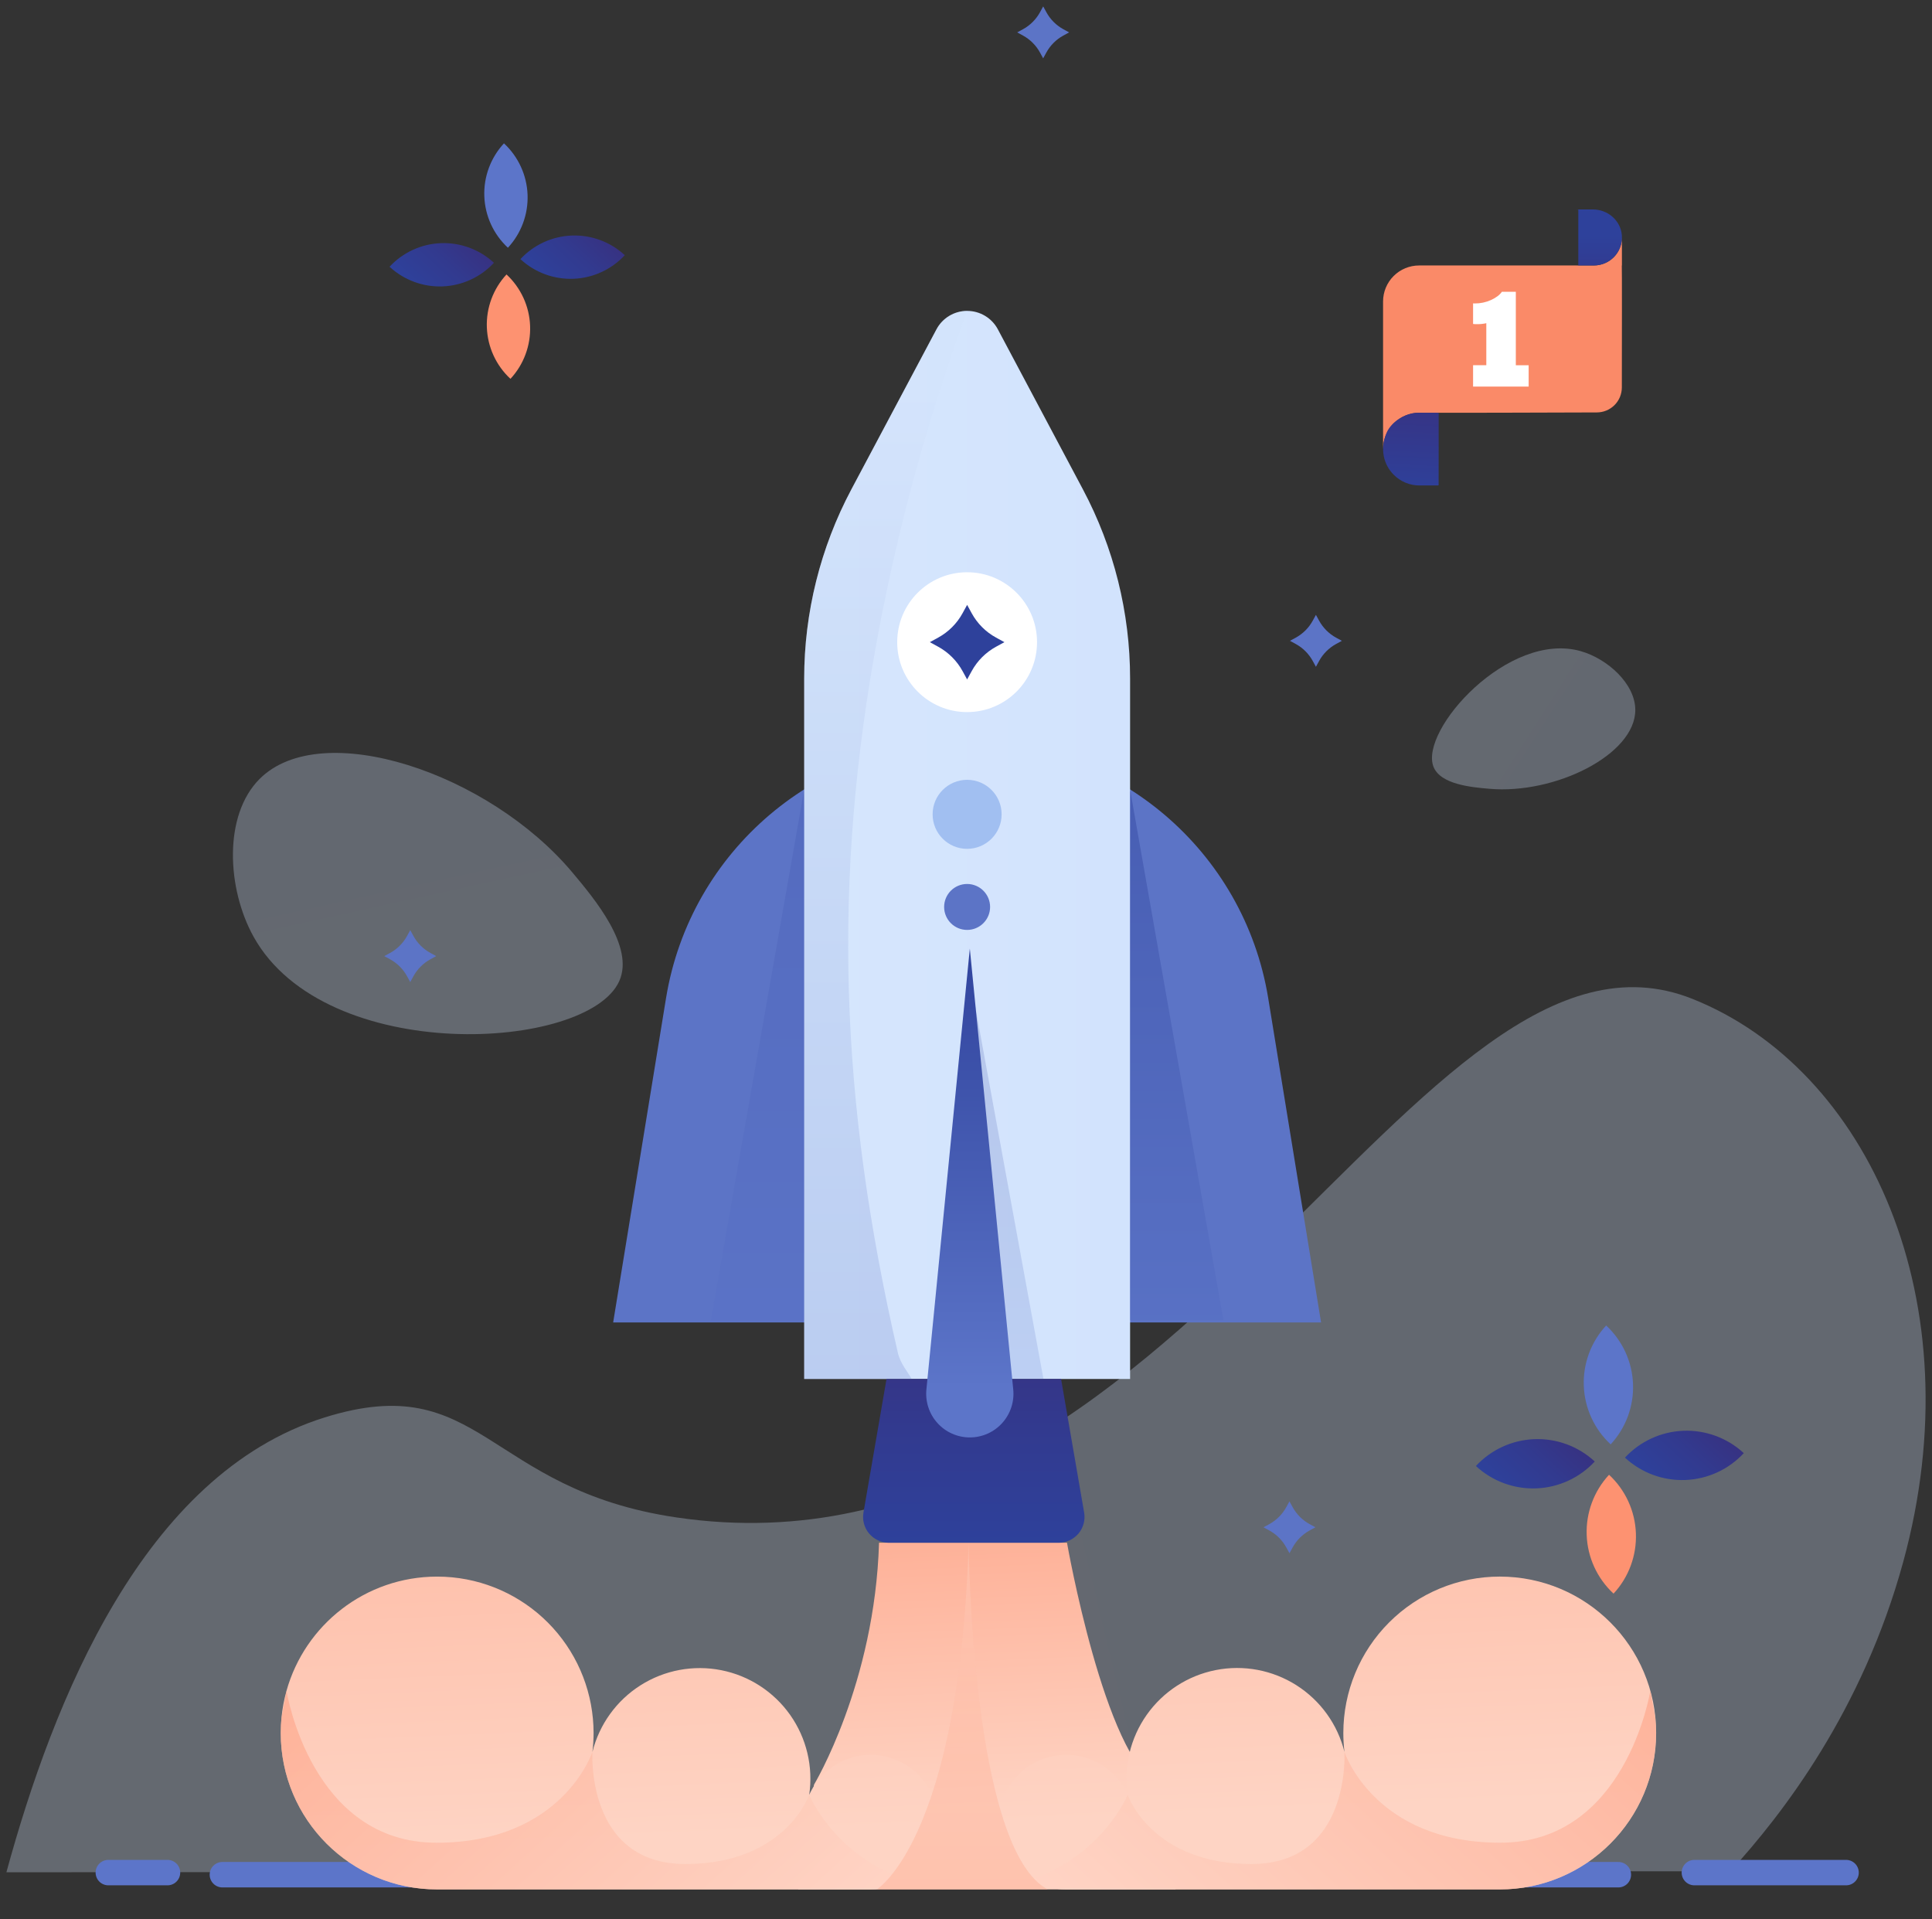 <svg width="151" height="150" viewBox="0 0 151 150" fill="none" xmlns="http://www.w3.org/2000/svg">
<rect x="0" y="0" width="151" height="150" fill="#333333" stroke="none"/>
<g clip-path="url(#clip0_297_334)">
<path opacity="0.3" d="M48.406 76.661C45.972 82.167 25.437 83.321 19.816 73.201C17.742 69.467 17.44 63.731 20.285 60.88C25.116 56.034 38.186 60.374 44.74 68.188C46.473 70.256 49.592 73.977 48.406 76.661Z" fill="url(#paint0_linear_297_334)"/>
<path opacity="0.3" d="M112.036 59.919C110.932 57.067 117.894 49.274 123.552 50.89C125.639 51.486 127.809 53.438 127.811 55.484C127.817 58.962 121.561 62.098 116.398 61.645C115.032 61.528 112.578 61.313 112.036 59.919Z" fill="url(#paint1_linear_297_334)"/>
<path opacity="0.3" d="M0.5 146.322C4.154 132.949 11.19 115.201 25.385 110.772C37.648 106.946 37.944 116.395 52.882 118.592C92.285 124.396 110.743 69.458 132.282 78.066C145.995 83.546 154.32 101.706 148.75 122.067C145.57 133.689 139.329 141.773 135.241 146.241L0.5 146.322Z" fill="url(#paint2_linear_297_334)"/>
<path d="M32.063 72.693L32.312 73.147C32.618 73.707 33.078 74.167 33.638 74.474L34.092 74.722L33.638 74.97C33.078 75.277 32.618 75.737 32.312 76.296L32.063 76.751L31.815 76.296C31.509 75.737 31.048 75.277 30.489 74.97L30.034 74.722L30.489 74.474C31.048 74.167 31.509 73.707 31.815 73.147L32.063 72.693Z" fill="#5C74C6"/>
<path d="M102.849 48.053L103.098 48.507C103.404 49.067 103.864 49.527 104.424 49.834L104.878 50.082L104.424 50.33C103.864 50.636 103.404 51.097 103.098 51.656L102.849 52.111L102.601 51.656C102.295 51.097 101.834 50.636 101.275 50.33L100.82 50.082L101.275 49.834C101.834 49.527 102.295 49.067 102.601 48.507L102.849 48.053Z" fill="#5C74C6"/>
<path d="M100.781 117.331L101.029 117.786C101.336 118.345 101.796 118.806 102.355 119.112L102.81 119.36L102.355 119.609C101.796 119.915 101.336 120.375 101.029 120.935L100.781 121.389L100.533 120.935C100.226 120.375 99.766 119.915 99.207 119.609L98.752 119.36L99.207 119.112C99.766 118.806 100.226 118.345 100.533 117.786L100.781 117.331Z" fill="#5C74C6"/>
<path d="M81.533 0.5L81.782 0.955C82.087 1.515 82.546 1.976 83.105 2.283L83.56 2.531L83.105 2.78C82.546 3.086 82.085 3.546 81.779 4.106L81.531 4.56L81.283 4.106C80.976 3.546 80.516 3.086 79.957 2.78L79.502 2.531L79.957 2.283C80.516 1.977 80.976 1.517 81.283 0.957L81.533 0.5Z" fill="#5C74C6"/>
<path d="M17.382 146.511H126.486" stroke="#5C75C9" stroke-width="1.989" stroke-miterlimit="10" stroke-linecap="round"/>
<path d="M132.429 146.347H144.283" stroke="#5C75C9" stroke-width="1.989" stroke-miterlimit="10" stroke-linecap="round"/>
<path d="M8.467 146.347H13.091" stroke="#5C75C9" stroke-width="1.989" stroke-miterlimit="10" stroke-linecap="round"/>
<path d="M126.766 20.744H126.755C126.773 20.744 126.765 27.012 126.759 30.28C126.758 30.797 126.553 31.292 126.188 31.658C125.822 32.024 125.327 32.23 124.811 32.232C121.355 32.248 114.509 32.259 114.509 32.259H110.937C110.565 32.259 110.195 32.332 109.851 32.475C109.506 32.617 109.193 32.826 108.929 33.09C108.665 33.353 108.456 33.666 108.313 34.011C108.17 34.355 108.097 34.725 108.097 35.098V23.559C108.098 22.812 108.395 22.097 108.923 21.57C109.451 21.043 110.167 20.747 110.913 20.747H124.577C125.157 20.747 125.712 20.516 126.122 20.106C126.532 19.696 126.763 19.14 126.763 18.561L126.766 20.744Z" fill="#FA8A68"/>
<path d="M112.443 34.863V32.301C112.443 32.29 112.439 32.279 112.431 32.271C112.422 32.263 112.412 32.258 112.4 32.258H110.812C109.881 32.258 108.77 32.937 108.39 33.786C107.817 35.069 108.141 36.319 108.933 37.107C109.196 37.371 109.508 37.581 109.853 37.724C110.197 37.867 110.567 37.941 110.939 37.94H112.397C112.409 37.94 112.42 37.935 112.428 37.927C112.436 37.919 112.44 37.908 112.44 37.897V37.347C112.44 36.493 112.443 35.663 112.443 34.863Z" fill="url(#paint3_linear_297_334)"/>
<path d="M126.761 18.409C126.781 18.708 126.74 19.008 126.639 19.29C126.539 19.572 126.381 19.831 126.177 20.05C125.972 20.269 125.725 20.443 125.45 20.563C125.175 20.682 124.879 20.744 124.579 20.744H123.147C123.14 20.744 123.355 20.739 123.355 20.733V16.381C123.355 16.374 123.14 16.369 123.147 16.369H124.501C125.666 16.369 126.684 17.246 126.761 18.409Z" fill="url(#paint4_linear_297_334)"/>
<path d="M119.476 30.214H115.132V28.543H116.166V25.26C115.912 25.315 115.653 25.34 115.393 25.333C115.306 25.334 115.218 25.329 115.132 25.317V23.709C115.174 23.713 115.217 23.715 115.262 23.715C115.7 23.719 116.132 23.628 116.531 23.448C116.928 23.267 117.212 23.053 117.382 22.804H118.473V28.544H119.476V30.214Z" fill="white"/>
<path d="M136.29 113.565C135.105 114.844 133.46 115.599 131.718 115.665C129.976 115.731 128.279 115.102 127.001 113.917C128.186 112.639 129.831 111.883 131.573 111.817C133.315 111.751 135.012 112.38 136.29 113.565Z" fill="url(#paint5_linear_297_334)"/>
<path d="M126.111 124.545C124.832 123.36 124.077 121.716 124.011 119.974C123.945 118.232 124.573 116.535 125.759 115.256C127.037 116.441 127.792 118.086 127.858 119.828C127.924 121.57 127.296 123.267 126.111 124.545Z" fill="#FD9271"/>
<path d="M125.885 112.88C125.251 112.293 124.74 111.587 124.38 110.803C124.02 110.018 123.817 109.17 123.785 108.308C123.752 107.445 123.89 106.585 124.19 105.775C124.49 104.966 124.946 104.223 125.533 103.59C126.166 104.177 126.677 104.883 127.038 105.667C127.398 106.452 127.6 107.299 127.633 108.162C127.665 109.025 127.528 109.885 127.228 110.695C126.928 111.504 126.471 112.247 125.885 112.88Z" fill="#5C75C9"/>
<path d="M124.642 114.219C123.456 115.498 121.812 116.253 120.07 116.319C118.328 116.385 116.631 115.757 115.352 114.571C116.538 113.293 118.182 112.538 119.924 112.472C121.666 112.406 123.363 113.034 124.642 114.219Z" fill="url(#paint6_linear_297_334)"/>
<path d="M48.832 19.944C47.791 21.066 46.346 21.729 44.816 21.787C43.286 21.845 41.796 21.292 40.674 20.251C41.715 19.129 43.159 18.465 44.689 18.408C46.219 18.35 47.709 18.902 48.832 19.944Z" fill="url(#paint7_linear_297_334)"/>
<path d="M39.896 29.607C38.773 28.567 38.109 27.122 38.051 25.592C37.993 24.062 38.546 22.572 39.587 21.449C40.709 22.49 41.373 23.934 41.431 25.464C41.489 26.994 40.937 28.485 39.896 29.607Z" fill="#FD9271"/>
<path d="M39.697 19.361C38.575 18.32 37.911 16.876 37.853 15.346C37.795 13.816 38.347 12.326 39.388 11.203C40.511 12.244 41.175 13.688 41.233 15.218C41.291 16.748 40.738 18.238 39.697 19.361Z" fill="#5C75C9"/>
<path d="M38.605 20.538C37.565 21.661 36.12 22.324 34.59 22.382C33.06 22.44 31.57 21.888 30.447 20.847C31.488 19.724 32.932 19.061 34.462 19.003C35.992 18.945 37.483 19.497 38.605 20.538Z" fill="url(#paint8_linear_297_334)"/>
<path d="M83.394 120.568C83.394 120.568 86.327 137.316 90.54 139.497L91.879 147.662H62.388L63.623 139.471C63.623 139.471 68.377 131.582 68.703 120.567L83.394 120.568Z" fill="url(#paint9_linear_297_334)"/>
<path d="M103.252 103.351H47.923L52.059 77.984C53.954 66.463 63.912 58.01 75.588 58.01C87.263 58.01 97.221 66.464 99.116 77.984L103.252 103.351Z" fill="#5C74C6"/>
<path d="M88.325 53.031V107.77H62.853V53.031C62.854 47.876 64.12 42.799 66.54 38.247L73.19 25.742C73.421 25.306 73.767 24.941 74.19 24.686C74.613 24.431 75.098 24.297 75.591 24.297C76.085 24.297 76.57 24.431 76.993 24.686C77.416 24.941 77.762 25.306 77.993 25.742L84.639 38.247C87.059 42.799 88.325 47.876 88.325 53.031Z" fill="url(#paint10_linear_297_334)"/>
<path d="M75.587 55.651C78.605 55.651 81.052 53.205 81.052 50.187C81.052 47.169 78.605 44.723 75.587 44.723C72.57 44.723 70.123 47.169 70.123 50.187C70.123 53.205 72.57 55.651 75.587 55.651Z" fill="white"/>
<path d="M75.588 47.272L75.945 47.925C76.384 48.729 77.045 49.39 77.849 49.829L78.502 50.186L77.849 50.543C77.045 50.983 76.384 51.644 75.945 52.448L75.588 53.1L75.231 52.448C74.791 51.644 74.13 50.983 73.326 50.543L72.674 50.186L73.326 49.829C74.13 49.39 74.791 48.729 75.231 47.925L75.588 47.272Z" fill="#2E419B"/>
<path opacity="0.17" d="M62.852 61.697L55.556 103.17H62.852V61.697Z" fill="url(#paint11_linear_297_334)"/>
<path opacity="0.43" d="M88.323 61.697L95.62 103.17H88.323V61.697Z" fill="url(#paint12_linear_297_334)"/>
<path d="M82.749 120.568H69.471C69.177 120.568 68.887 120.504 68.621 120.38C68.355 120.256 68.119 120.075 67.93 119.851C67.74 119.626 67.603 119.363 67.526 119.079C67.449 118.796 67.436 118.499 67.486 118.21L69.288 107.77H82.931L84.734 118.21C84.784 118.499 84.77 118.796 84.693 119.079C84.616 119.363 84.479 119.626 84.29 119.851C84.1 120.075 83.865 120.256 83.598 120.38C83.332 120.504 83.042 120.568 82.749 120.568Z" fill="url(#paint13_linear_297_334)"/>
<path d="M75.587 66.338C77.077 66.338 78.284 65.13 78.284 63.641C78.284 62.152 77.077 60.944 75.587 60.944C74.098 60.944 72.891 62.152 72.891 63.641C72.891 65.13 74.098 66.338 75.587 66.338Z" fill="#A1BFF1"/>
<path d="M75.587 72.675C76.579 72.675 77.383 71.871 77.383 70.88C77.383 69.888 76.579 69.084 75.587 69.084C74.595 69.084 73.791 69.888 73.791 70.88C73.791 71.871 74.595 72.675 75.587 72.675Z" fill="#5C74C6"/>
<path opacity="0.19" d="M81.554 107.77H78.354L75.799 76.355L81.554 107.77Z" fill="url(#paint14_linear_297_334)"/>
<path d="M75.799 74.133L72.407 108.57C72.357 109.046 72.408 109.526 72.556 109.981C72.703 110.436 72.945 110.854 73.265 111.209C73.585 111.565 73.975 111.849 74.412 112.043C74.849 112.237 75.321 112.338 75.799 112.338C76.277 112.338 76.75 112.237 77.186 112.043C77.623 111.848 78.014 111.564 78.333 111.209C78.653 110.854 78.894 110.435 79.042 109.981C79.19 109.526 79.24 109.046 79.19 108.57L75.799 74.133Z" fill="url(#paint15_linear_297_334)"/>
<path opacity="0.23" d="M70.171 105.708C70.372 106.581 70.933 107.185 71.252 107.77H62.853V53.031C62.854 47.875 64.12 42.799 66.54 38.247L73.19 25.742C73.419 25.304 73.765 24.937 74.189 24.683C74.614 24.428 75.1 24.295 75.594 24.299C72.571 32.514 70.24 40.967 68.628 49.57C65.026 68.811 65.624 85.963 70.171 105.708Z" fill="url(#paint16_linear_297_334)"/>
<path d="M129.44 135.437C129.44 142.19 123.965 147.663 117.214 147.663H83.327C82.38 147.663 81.451 147.407 80.637 146.923C79.824 146.438 79.156 145.743 78.705 144.911C78.254 144.078 78.036 143.139 78.074 142.193C78.112 141.247 78.404 140.329 78.921 139.535C79.437 138.741 80.159 138.102 81.008 137.684C81.858 137.267 82.805 137.086 83.749 137.162C84.693 137.237 85.599 137.566 86.371 138.114C87.144 138.662 87.754 139.408 88.137 140.274C87.811 138.077 88.342 135.838 89.621 134.022C90.901 132.206 92.83 130.953 95.009 130.521C97.188 130.089 99.45 130.513 101.325 131.704C103.2 132.895 104.545 134.762 105.08 136.918C105.02 136.426 104.991 135.932 104.991 135.437C104.991 132.195 106.279 129.086 108.571 126.794C110.863 124.501 113.972 123.213 117.214 123.213C123.965 123.213 129.44 128.684 129.44 135.437Z" fill="url(#paint17_linear_297_334)"/>
<path d="M73.314 142.404C73.315 143.137 73.162 143.863 72.864 144.533C72.452 145.465 71.778 146.257 70.925 146.812C70.071 147.368 69.075 147.663 68.056 147.662H34.167C27.418 147.662 21.942 142.189 21.942 135.436C21.942 135.031 21.963 134.632 22.001 134.238C22.069 133.529 22.2 132.827 22.393 132.141V132.136C23.834 126.99 28.56 123.214 34.166 123.214C34.568 123.214 34.965 123.232 35.356 123.272C38.378 123.569 41.181 124.979 43.221 127.228C45.261 129.477 46.391 132.404 46.393 135.44C46.391 135.934 46.361 136.428 46.303 136.919C46.84 134.765 48.185 132.9 50.06 131.71C51.934 130.52 54.195 130.097 56.373 130.529C58.551 130.96 60.479 132.213 61.759 134.027C63.038 135.842 63.571 138.079 63.245 140.276C63.734 139.173 64.586 138.272 65.66 137.723C66.734 137.174 67.963 137.011 69.143 137.261C70.322 137.51 71.381 138.157 72.14 139.094C72.899 140.03 73.314 141.2 73.314 142.405V142.404Z" fill="url(#paint18_linear_297_334)"/>
<path opacity="0.64" d="M70.811 146.886C69.983 147.396 69.03 147.665 68.058 147.665H34.167C27.418 147.665 21.942 142.192 21.942 135.438C21.942 135.033 21.963 134.635 22.001 134.24L22.393 132.143V132.138C22.428 132.361 24.356 144.012 34.117 144.012C43.974 144.012 46.301 136.918 46.301 136.918C46.301 136.918 45.766 145.676 53.574 145.676C61.382 145.676 63.243 140.274 63.243 140.274C63.243 140.274 65.181 144.989 70.811 146.886Z" fill="url(#paint19_linear_297_334)"/>
<path opacity="0.64" d="M80.566 146.886C81.394 147.396 82.347 147.665 83.319 147.665H117.211C123.959 147.665 129.435 142.192 129.435 135.438C129.435 135.033 129.414 134.634 129.376 134.24L128.984 132.143V132.138C128.949 132.361 127.021 144.011 117.26 144.011C107.404 144.011 105.076 136.918 105.076 136.918C105.076 136.918 105.611 145.676 97.803 145.676C89.996 145.676 88.134 140.274 88.134 140.274C88.134 140.274 86.196 144.989 80.566 146.886Z" fill="url(#paint20_linear_297_334)"/>
<path opacity="0.58" d="M75.707 120.568C75.707 120.568 75.883 144.525 81.897 147.665H68.52C68.52 147.665 74.989 143.787 75.707 120.568Z" fill="url(#paint21_linear_297_334)"/>
</g>
<defs>
<linearGradient id="paint0_linear_297_334" x1="37.419" y1="89.74" x2="29.679" y2="54.448" gradientUnits="userSpaceOnUse">
<stop stop-color="#D6E6FD"/>
<stop offset="1" stop-color="#D2E3FD"/>
</linearGradient>
<linearGradient id="paint1_linear_297_334" x1="111.293" y1="51.279" x2="126.755" y2="61.179" gradientUnits="userSpaceOnUse">
<stop stop-color="#D6E6FD"/>
<stop offset="1" stop-color="#D2E3FD"/>
</linearGradient>
<linearGradient id="paint2_linear_297_334" x1="-0.24" y1="143.252" x2="145.795" y2="108.044" gradientUnits="userSpaceOnUse">
<stop stop-color="#D6E6FD"/>
<stop offset="1" stop-color="#D2E3FD"/>
</linearGradient>
<linearGradient id="paint3_linear_297_334" x1="110.517" y1="30.919" x2="110.173" y2="38.657" gradientUnits="userSpaceOnUse">
<stop stop-color="#373282"/>
<stop offset="1" stop-color="#2E419B"/>
</linearGradient>
<linearGradient id="paint4_linear_297_334" x1="124.956" y1="24.513" x2="124.956" y2="18.439" gradientUnits="userSpaceOnUse">
<stop stop-color="#373282"/>
<stop offset="1" stop-color="#2E419B"/>
</linearGradient>
<linearGradient id="paint5_linear_297_334" x1="133.88" y1="111.331" x2="129.412" y2="116.151" gradientUnits="userSpaceOnUse">
<stop stop-color="#373282"/>
<stop offset="0.44" stop-color="#323A8F"/>
<stop offset="1" stop-color="#2E419B"/>
</linearGradient>
<linearGradient id="paint6_linear_297_334" x1="122.231" y1="111.985" x2="117.763" y2="116.806" gradientUnits="userSpaceOnUse">
<stop stop-color="#373282"/>
<stop offset="0.44" stop-color="#323A8F"/>
<stop offset="1" stop-color="#2E419B"/>
</linearGradient>
<linearGradient id="paint7_linear_297_334" x1="46.714" y1="17.981" x2="42.789" y2="22.214" gradientUnits="userSpaceOnUse">
<stop stop-color="#373282"/>
<stop offset="0.44" stop-color="#323A8F"/>
<stop offset="1" stop-color="#2E419B"/>
</linearGradient>
<linearGradient id="paint8_linear_297_334" x1="36.488" y1="18.575" x2="32.563" y2="22.809" gradientUnits="userSpaceOnUse">
<stop stop-color="#373282"/>
<stop offset="0.44" stop-color="#323A8F"/>
<stop offset="1" stop-color="#2E419B"/>
</linearGradient>
<linearGradient id="paint9_linear_297_334" x1="75.212" y1="101.339" x2="76.888" y2="141.738" gradientUnits="userSpaceOnUse">
<stop stop-color="#FD9271"/>
<stop offset="1" stop-color="#FED4C4"/>
</linearGradient>
<linearGradient id="paint10_linear_297_334" x1="62.853" y1="66.035" x2="88.325" y2="66.035" gradientUnits="userSpaceOnUse">
<stop stop-color="#D6E6FD"/>
<stop offset="1" stop-color="#D2E3FD"/>
</linearGradient>
<linearGradient id="paint11_linear_297_334" x1="59.204" y1="111.175" x2="59.204" y2="62.108" gradientUnits="userSpaceOnUse">
<stop stop-color="#5C75C9"/>
<stop offset="1" stop-color="#2E419B"/>
</linearGradient>
<linearGradient id="paint12_linear_297_334" x1="91.972" y1="111.175" x2="91.972" y2="62.108" gradientUnits="userSpaceOnUse">
<stop stop-color="#5C75C9"/>
<stop offset="1" stop-color="#2E419B"/>
</linearGradient>
<linearGradient id="paint13_linear_297_334" x1="76.11" y1="104.455" x2="76.11" y2="120.812" gradientUnits="userSpaceOnUse">
<stop stop-color="#373282"/>
<stop offset="0.44" stop-color="#323A8F"/>
<stop offset="1" stop-color="#2E419B"/>
</linearGradient>
<linearGradient id="paint14_linear_297_334" x1="78.677" y1="107.77" x2="78.677" y2="76.355" gradientUnits="userSpaceOnUse">
<stop stop-color="#5C75C9"/>
<stop offset="1" stop-color="#2E419B"/>
</linearGradient>
<linearGradient id="paint15_linear_297_334" x1="75.799" y1="108.468" x2="75.799" y2="72.181" gradientUnits="userSpaceOnUse">
<stop stop-color="#5C75C9"/>
<stop offset="1" stop-color="#2E419B"/>
</linearGradient>
<linearGradient id="paint16_linear_297_334" x1="69.223" y1="111.029" x2="69.223" y2="29.128" gradientUnits="userSpaceOnUse">
<stop stop-color="#5C75C9"/>
<stop offset="1" stop-color="#D2E3FD"/>
</linearGradient>
<linearGradient id="paint17_linear_297_334" x1="100.623" y1="64.668" x2="103.866" y2="141.468" gradientUnits="userSpaceOnUse">
<stop stop-color="#FD9271"/>
<stop offset="1" stop-color="#FED4C4"/>
</linearGradient>
<linearGradient id="paint18_linear_297_334" x1="44.59" y1="67.033" x2="47.833" y2="143.835" gradientUnits="userSpaceOnUse">
<stop stop-color="#FD9271"/>
<stop offset="1" stop-color="#FED4C4"/>
</linearGradient>
<linearGradient id="paint19_linear_297_334" x1="19.12" y1="113.562" x2="59.056" y2="157.466" gradientUnits="userSpaceOnUse">
<stop stop-color="#FD9271"/>
<stop offset="1" stop-color="#FED4C4"/>
</linearGradient>
<linearGradient id="paint20_linear_297_334" x1="132.257" y1="113.561" x2="92.322" y2="157.466" gradientUnits="userSpaceOnUse">
<stop stop-color="#FD9271"/>
<stop offset="1" stop-color="#FED4C4"/>
</linearGradient>
<linearGradient id="paint21_linear_297_334" x1="75.209" y1="200.545" x2="75.209" y2="101.809" gradientUnits="userSpaceOnUse">
<stop stop-color="#FD9271"/>
<stop offset="1" stop-color="#FED4C4"/>
</linearGradient>
<clipPath id="clip0_297_334">
<rect width="150" height="149.036" fill="white" transform="translate(0.5 0.5)"/>
</clipPath>
</defs>
</svg>
